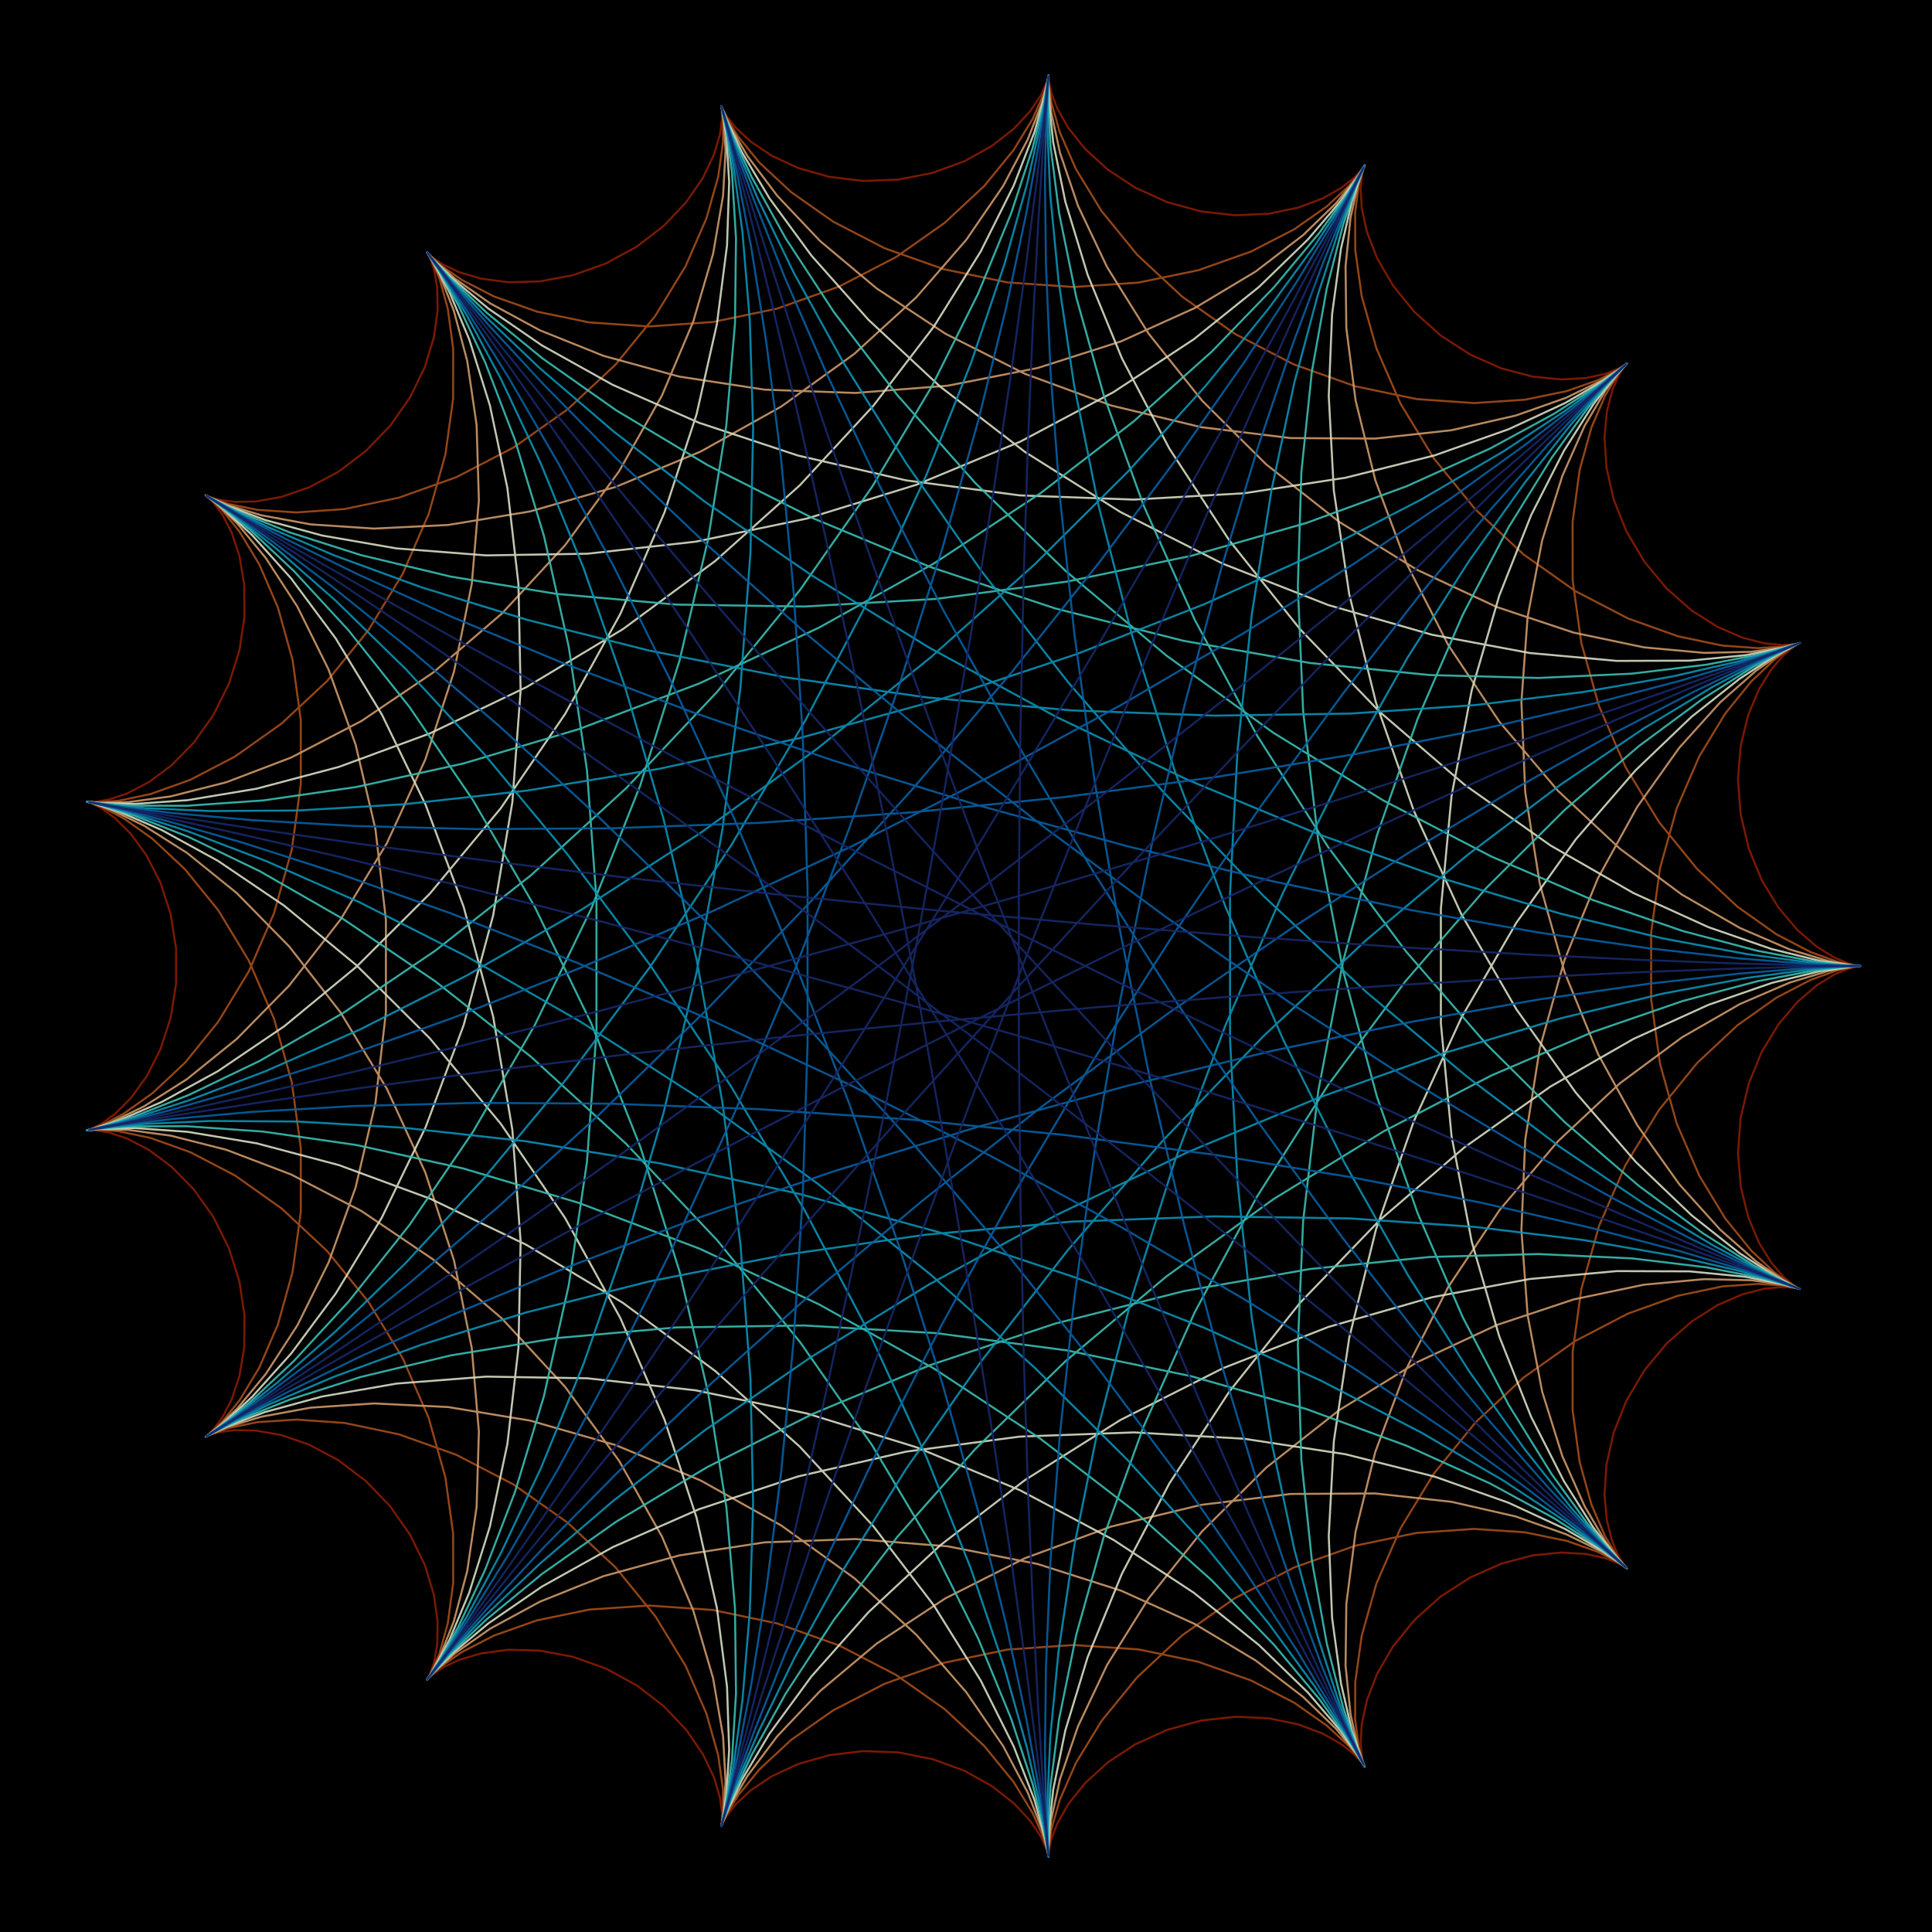 <svg xmlns="http://www.w3.org/2000/svg" viewBox="0 0 720 720"><defs/><rect width="100%" height="100%" fill="#000000ff" rx="0%" ry="0%"/><path fill="none" stroke="#881c00" stroke-linecap="round" stroke-linejoin="round" stroke-miterlimit="10" stroke-opacity=".902" stroke-width=".75" d="M693.332 360l-1.164-.121-3.379-.848-5.234-2.207-6.547-4.054-7.172-6.184-7.07-8.352-6.258-10.316-4.844-11.852-3.008-12.785-.965-13.015 1.043-12.504 2.774-11.313 4.02-9.566 4.617-7.461 4.496-5.227 3.652-3.105 2.16-1.332.184-.11-2.086.45-4.399.273-6.507-.61-8.2-2.093-9.293-4-9.68-6.113-9.327-8.196-8.301-9.992-6.715-11.308-4.77-11.977-2.683-11.926-.723-11.144.902-9.711 1.98-7.785 2.384-5.559 2.062-3.289 1.028-1.207-.606.457-2.672 1.535-4.949 1.906-7.195 1.547-9.164.508-10.653-1.086-11.496-3.039-11.62-5.129-11.016-7.105-9.758-8.735-8-9.82-5.95-10.23-3.835-9.91-1.915-8.872-.406-7.234.512-5.152.738-2.852.227-.582-.969 1.43-2.715 2.953-4.824 3.851-7.078 4.024-9.211 3.472-11.008 2.27-12.262.57-12.84-1.43-12.683-3.48-11.816-5.351-10.332-6.801-8.41-7.668-6.262-7.832-4.133-7.262-2.27-6-.875-4.187-.117-1.993-.07.34-.75 2.57-2.082 4.461-3.91 5.817-6.043 6.504-8.23 6.457-10.227 5.699-11.82 4.332-12.825 2.523-13.117.485-12.68-1.535-11.55-3.29-9.856-4.57-7.781-5.226-5.563-5.16-3.437-4.364-1.645-2.918-.379-.964.215 1.292.086 3.618-.758 5.754-2.21 7.492-4.106 8.64-6.227 9.09-8.324 8.805-10.172 7.832-11.539 6.289-12.277 4.367-12.293 2.297-11.578.317-10.207-1.329-8.317-2.449-6.12-2.898-3.856-2.63-1.762-1.636-.066-.035 1.046 2.012 1.47 4.289 1.155 6.554.157 8.567-1.407 10.105-3.355 11.02-5.45 11.207-7.452 10.668-9.121 9.465-10.27 7.754-10.742 5.722-10.485 3.621-9.511 1.688-7.922.148-5.871-.812-3.59-1.074-1.313-.614.715.543 2.281 2.266 3.227 4.367 3.45 6.629 2.945 8.797 1.789 10.637.113 11.953-1.875 12.597-3.938 12.516-5.832 11.707-7.328 10.285-8.25 8.399-8.472 6.277-7.965 4.148-6.754 2.27-4.98.848-2.81.046-.484-.043 1.762.594 3.688 1.895 5.086 3.707 5.832 5.832 5.84 8.039 5.136 10.078 3.813 11.719 2.027 12.785v13.156l-2.027 12.785-3.813 11.719-5.137 10.078-5.84 8.04-5.831 5.831-5.086 3.707-3.688 1.895-1.762.594.485-.043 2.808.046 4.98.848 6.755 2.27 7.965 4.148 8.472 6.277 8.25 8.399 7.328 10.285 5.832 11.707 3.938 12.516 1.875 12.597-.113 11.953-1.79 10.637-2.945 8.797-3.449 6.629-3.227 4.367-2.28 2.266-.716.543 1.313-.614 3.59-1.074 5.87-.812 7.923.148 9.511 1.688 10.485 3.62 10.742 5.723 10.27 7.754 9.12 9.465 7.454 10.668 5.449 11.207 3.355 11.02 1.407 10.105-.157 8.567-1.156 6.554-1.469 4.29-1.046 2.011.066-.035 1.762-1.637 3.855-2.629 6.121-2.898 8.317-2.45 10.207-1.327 11.578.316 12.293 2.297 12.277 4.367 11.54 6.289 10.171 7.832 8.324 8.805 6.227 9.09 4.105 8.64 2.211 7.492.758 5.754-.086 3.617-.215 1.293.38-.964 1.644-2.918 3.437-4.364 5.563-5.16 7.78-5.226 9.856-4.57 11.551-3.29 12.68-1.535 13.117.485 12.824 2.523 11.82 4.332 10.227 5.7 8.23 6.456 6.044 6.504 3.91 5.817 2.082 4.46.75 2.57.07.34.117-1.992.875-4.187 2.27-6 4.133-7.262 6.261-7.832 8.41-7.668 10.333-6.8 11.816-5.352 12.684-3.48 12.84-1.43 12.261.57 11.008 2.27 9.21 3.472 7.079 4.024 4.824 3.851 2.715 2.953.969 1.43-.227-.582-.738-2.852-.512-5.152.406-7.234 1.915-8.871 3.835-9.91 5.95-10.231 8-9.82 9.758-8.735 11.015-7.105 11.621-5.13 11.496-3.038 10.653-1.086 9.164.508 7.195 1.547 4.95 1.906 2.671 1.535.606.457-1.028-1.207-2.062-3.289-2.383-5.559-1.98-7.785-.903-9.71.723-11.145 2.683-11.926 4.77-11.977 6.715-11.308 8.3-9.992 9.329-8.196 9.68-6.113 9.292-4 8.2-2.094 6.507-.61 4.399.274 2.086.45-.184-.11-2.16-1.332-3.652-3.105-4.496-5.227-4.618-7.46-4.02-9.567-2.773-11.313-1.043-12.504.965-13.015 3.008-12.785 4.844-11.852 6.258-10.316 7.07-8.352 7.172-6.184 6.547-4.054 5.234-2.207 3.379-.848 1.164-.121"/><path xmlns="http://www.w3.org/2000/svg" fill="none" stroke="#a34d1a" stroke-linecap="round" stroke-linejoin="round" stroke-miterlimit="10" stroke-opacity=".902" stroke-width=".75" d="M693.332 360l-2.191-.2-6.383-1.378-10.024-3.61-12.8-6.675-14.493-10.274-14.98-14.027-14.262-17.566-12.469-20.524-9.812-22.598-6.61-23.566-3.218-23.312-.024-21.844 2.618-19.281 4.406-15.86 5.11-11.875 4.632-7.703 2.969-3.73.25-.301-3.297 2.265-7.356 3.762-11.57 4.063-15.543 3.191-18.93 1.262-21.421-1.489-22.797-4.753-22.957-8.168-21.899-11.348-19.761-13.934-16.766-15.636-13.238-16.23-9.536-15.61-6.035-13.801-3.105-10.914-1.04-7.207-.05-2.973-.242 1.407-1.606 5.55-4.007 9.106-7.204 11.77-10.894 13.327-14.692 13.688-18.238 12.844-21.16 10.949-23.164 8.23-24.047 5-23.7 1.637-22.144-1.496-19.515-4.023-16.059-5.668L172 104.266l-7.96-5.563-4.071-3.738-.778-.871 1.637 2.785 2.957 6.922 3.078 11.16 2.043 15.129-.035 18.469-2.894 20.879-6.23 22.16-9.661 22.222-12.82 21.078-15.344 18.872-16.945 15.847-17.422 12.332-16.68 8.68-14.754 5.281-11.773 2.492-7.996.594-3.739-.203.625.18 4.715 1.726 8.172 4.29 10.719 7.616 12.14 11.391 12.36 15.238 11.39 18.778 9.395 21.66 6.605 23.601 3.356 24.391.012 23.953-3.047 22.317-5.47 19.628-6.972 16.141-7.355 12.176-6.543 8.11-4.555 4.323-1.558 1.16 2.203-1.085 6.406-2.227 10.668-2.168 14.617-.96 17.899 1.257 20.226 4.23 21.41 7.633 21.367 11.082 20.137 14.22 17.867 16.675 14.813 18.183 11.308 18.547 7.72 17.692 4.421 15.648 1.774 12.582.046 8.75-.566 4.477.016.137 1.738-3.883 4.46-7.242 7.915-9.657 11.765-10.941 15.653-11.008 19.191-9.918 22.028-7.808 23.894-4.961 24.602-1.684 24.07 1.637 22.355 4.625 19.614 6.941 16.101 8.305 12.16 8.535 8.157 7.559 4.476 5.421 1.453 2.293-.625-1.562-1.582-5.82-1.34-10.094.043-14.016 2.403-17.23 5.484-19.473 8.953-20.55 12.422-20.407 15.531-19.082 17.926-16.75 19.34-13.672 19.598-10.18 18.62-6.648 16.481-3.46 13.332-.958 9.453.602 5.172 1.023.871.258-3.074-1.649-6.32-4.52-8.602-8.093-9.73-12.023-9.656-15.942-8.426-19.465-6.219-22.261-3.297-24.051v-24.672l3.297-24.05 6.219-22.262 8.426-19.465 9.656-15.942 9.73-12.023 8.602-8.094 6.32-4.52 3.074-1.648-.87.258-5.173 1.023-9.453.602-13.332-.957-16.48-3.461-18.621-6.648-19.598-10.18-19.34-13.672-17.926-16.75-15.53-19.082-12.423-20.406-8.953-20.551-5.484-19.473-2.402-17.23-.043-14.016 1.34-10.094 1.581-5.82.625-1.562-1.453 2.293-4.476 5.421-8.157 7.56-12.16 8.534-16.101 8.305-19.614 6.941-22.355 4.625-24.07 1.637-24.602-1.684-23.894-4.96-22.028-7.81-19.191-9.917-15.652-11.008-11.766-10.941-7.914-9.657-4.461-7.242-1.738-3.883-.016.137.566 4.477-.046 8.75-1.774 12.582-4.422 15.648-7.719 17.692-11.308 18.546-14.813 18.184-17.867 16.676-20.137 14.219-21.367 11.082-21.41 7.632-20.226 4.23-17.899 1.259-14.617-.961-10.668-2.168-6.406-2.227-2.203-1.086 1.558 1.16 4.555 4.325 6.543 8.11 7.355 12.175 6.973 16.14 5.469 19.63 3.047 22.316-.012 23.953-3.356 24.39-6.605 23.602-9.395 21.66-11.39 18.778-12.36 15.238-12.14 11.39-10.719 7.618-8.172 4.289-4.715 1.726-.625.18 3.739-.203 7.996.594 11.773 2.492 14.754 5.281 16.68 8.68 17.422 12.332 16.945 15.847 15.344 18.872 12.82 21.078 9.66 22.222 6.23 22.16 2.895 20.88.035 18.468-2.043 15.13-3.078 11.16-2.957 6.921-1.637 2.785.778-.87 4.07-3.74 7.961-5.562 12.078-6.21 16.059-5.669 19.515-4.023 22.145-1.496 23.7 1.637 24.046 5 23.164 8.23 21.16 10.95 18.238 12.843 14.692 13.688 10.894 13.328 7.204 11.77 4.007 9.105 1.606 5.55.242 1.407.05-2.973 1.04-7.207 3.105-10.914 6.035-13.8 9.536-15.61 13.238-16.23 16.766-15.637 19.761-13.934 21.899-11.348 22.957-8.168 22.797-4.753 21.421-1.489 18.93 1.262 15.543 3.191 11.57 4.063 7.356 3.762 3.297 2.265-.25-.3-2.969-3.731-4.633-7.703-5.11-11.875-4.405-15.86-2.618-19.28.024-21.845 3.219-23.312 6.609-23.566 9.812-22.598 12.47-20.524 14.26-17.566 14.981-14.027 14.493-10.274 12.8-6.675 10.024-3.61 6.383-1.379 2.191-.199"/><path xmlns="http://www.w3.org/2000/svg" fill="none" stroke="#cc986a" stroke-linecap="round" stroke-linejoin="round" stroke-miterlimit="10" stroke-opacity=".902" stroke-width=".75" d="M693.332 360l-3.07-.238-9-1.633-14.285-4.3-18.567-8.005-21.562-12.394-23.106-17.09-23.14-21.645-21.754-25.64-19.145-28.7-15.613-30.507-11.543-30.871-7.348-29.692-3.46-27.031-.29-23.04 1.852-18.01L506 68.905l2.148-6.316.184-.516-3.062 4.692-7.344 8.937-12.332 11.945-17.63 13.528-22.788 13.652-27.399 12.387-31.066 9.926-33.477 6.582-34.43 2.722-33.84-1.234-31.734-4.852-28.289-7.734-23.77-9.547-18.538-10.05-13.016-9.126-7.633-6.754-2.804-3.078 1.093 1.672 3.786 7.149 5.093 12.964 4.97 18.676 3.491 23.852.852 28.105-2.649 31.125-6.629 32.696-10.68 32.726-14.355 31.25-17.27 28.43-19.081 24.535-19.551 19.91-18.547 14.985-16.07 10.18-12.242 5.921-7.297 2.567-1.582.41 4.508-.395 10.535.223 16.066 2.176 20.719 5.27 24.164 9.206 26.191 13.61 26.711 18.046 25.739 22.106 23.445 25.37 20.086 27.509 16.015 28.27 11.645 27.523 7.41 25.27 3.715 21.624.937 16.828-.652 11.207-.871 5.168.32-.851 2.852-6.422 6.531-11.156 11.05-14.727 16.032-16.926 21.059-17.64 25.687-16.914 29.524-14.887 32.21-11.824 33.52-8.078 33.297-4.059 31.54-.188 28.362 3.106 24.004 5.477 18.785 6.625 13.118 6.39 7.425 4.715 2.137 1.684-2.348-2.52-5.71-7.586-7.739-13.137-8.324-18.746-7.5-23.976-5.406-28.426-2.317-31.746 1.43-33.676 5.422-34.09 9.223-32.957 12.433-30.398 14.676-26.645 15.668-22.02 15.246-16.917 13.348-11.766 10.05-7.004 5.551-3.02.145-.12-5.778 1.46-11.796 1.63-17.477.41-22.406-2.055-26.23-5.488-28.696-9.555-29.656-13.84-29.102-17.918-27.125-21.363-23.96-23.82-19.934-24.993-15.426-24.715-10.871-22.921-6.7-19.696-3.3-15.215-.989-9.796.024-3.801-.383 2.324-2.16 8.164-5.18 13.29-9.16 17.35-13.77 20.102-18.585 21.375-23.184 21.164-27.137 19.567-30.074 16.804-31.723 13.196-31.882 9.129-30.508 5.039-27.656 1.347-23.528-1.566-18.41-3.375-12.691-3.86-6.778-2.921-1.129-.594 3.868 2.988 7.836 7.551 10.527 12.75 11.793 18.168 11.605 23.375 10.067 27.945 7.394 31.512 3.91 33.77v34.546l-3.91 33.77-7.394 31.512-10.067 27.945-11.605 23.375-11.793 18.168-10.527 12.75-7.836 7.55-3.868 2.989 1.13-.594 6.777-2.922 12.691-3.859 18.41-3.375 23.528-1.566 27.656 1.347 30.508 5.04 31.882 9.128 31.723 13.196 30.074 16.804 27.137 19.567 23.184 21.164 18.586 21.375 13.77 20.101 9.16 17.352 5.179 13.289 2.16 8.164.383 2.324-.024-3.8.989-9.797 3.3-15.215 6.7-19.696 10.87-22.922 15.427-24.714 19.933-24.993 23.961-23.82 27.125-21.363 29.102-17.918 29.656-13.84 28.695-9.555 26.23-5.488 22.407-2.055 17.477.41 11.796 1.63 5.778 1.46-.145-.12-5.55-3.02-10.051-7.004-13.348-11.766-15.246-16.918-15.668-22.02-14.676-26.644-12.433-30.398-9.223-32.957-5.422-34.09-1.43-33.676 2.317-31.746 5.406-28.426 7.5-23.976 8.324-18.746 7.739-13.137 5.71-7.586 2.348-2.52-2.137 1.684-7.425 4.715-13.118 6.39-18.785 6.625-24.004 5.477-28.363 3.106-31.539-.188-33.297-4.059-33.52-8.078-32.21-11.824-29.524-14.887-25.687-16.914-21.059-17.64-16.031-16.926-11.05-14.727-6.532-11.156-2.852-6.422-.32-.851.871 5.168.652 11.207-.937 16.828-3.715 21.625-7.41 25.27-11.645 27.523-16.015 28.27-20.086 27.507-23.445 25.371-25.739 22.106-26.71 18.047-26.192 13.609-24.164 9.207-20.719 5.27-16.066 2.175-10.535.223-4.508-.395 1.582.41 7.297 2.567 12.242 5.922 16.07 10.18L88.25 332.84l19.55 19.91 19.083 24.535 17.27 28.43 14.355 31.25 10.68 32.726 6.628 32.696 2.649 31.125-.852 28.105-3.492 23.852-4.969 18.676-5.093 12.964-3.786 7.149-1.093 1.672 2.804-3.078 7.633-6.754 13.016-9.125 18.539-10.051 23.77-9.547 28.288-7.734 31.735-4.852 33.84-1.234 34.43 2.722 33.476 6.582 31.066 9.926 27.399 12.387 22.789 13.652 17.629 13.528 12.332 11.945 7.344 8.937 3.062 4.692-.184-.516-2.148-6.316-2.7-12.297-1.85-18.012.288-23.039 3.461-27.031 7.348-29.692 11.543-30.87 15.613-30.508 19.145-28.7 21.754-25.64 23.14-21.645 23.106-17.09 21.562-12.394 18.567-8.004 14.285-4.3 9-1.634 3.07-.238"/><path xmlns="http://www.w3.org/2000/svg" fill="none" stroke="#d5dcc3" stroke-linecap="round" stroke-linejoin="round" stroke-miterlimit="10" stroke-opacity=".902" stroke-width=".75" d="M693.332 360l-3.809-.242-11.203-1.656-17.945-4.38-23.664-8.183-28.035-12.754-30.864-17.71-32.042-22.65-31.59-27.128-29.645-30.762-26.441-33.195-22.309-34.172-17.629-33.527-12.824-31.211-8.316-27.297-4.496-21.965-1.692-15.496-.144-8.262-.004-.676-1.293 6.813-3.918 13.781-7.692 19.82-12.316 24.606-17.418 27.91-22.602 29.59-27.421 29.644-31.485 28.176-34.414 25.395-35.934 21.605-35.847 17.192-34.078 12.546-30.664 8.118-25.762 4.28-19.633 1.395-12.617-.273-5.125-.562 2.398.59 9.524 3.109 15.836 6.84 20.988 11.496 24.719 16.734 26.87 22.145 27.407 27.296 26.395 31.782 24.027 35.21 20.582 37.282 16.426 37.777 11.957 36.582 7.598 33.711 3.757 29.285.793 23.543-1.008 16.809-1.445 9.473-.445 1.972 1.96-5.25 5.626-11.773 10.297-17.238 15.644-21.356 21.262-23.941 26.734-24.922 31.63-24.356 35.558-22.383 38.183-19.28 39.274-15.38 38.68-11.078 36.378-6.797 32.477-2.945 27.172.094 20.77 2.027 13.652 2.629 6.238 1.793-1.02-.473-7.699-4.058L648.234 467l-17.882-14.148-20.86-19.961-22.262-25.723-22.101-31.012-20.52-35.43-17.738-38.617-14.09-40.3-9.953-40.325-5.75-38.632-1.89-35.282 1.242-30.465 3.308-24.445 4.086-17.601 3.43-10.336 1.32-3.098-2.152 3.68-6.777 9.61-12.262 14.355-18.227 17.687-24.261 19.473-29.93 19.703-34.813 18.48-38.55 16.012-40.84 12.605-41.492 8.633-40.422 4.496-37.664.621-33.364-2.597-27.785-4.817-21.262-5.785-14.203-5.328-7.047-3.398-.222-.067 5.855 4.492 10.848 9.997 14.484 16.085 16.621 22.36 17.211 28.371L158.645 300l14.156 37.98 10.98 40.868 7.156 42.156 3.086 41.723-.808 39.578-4.13 35.84-6.51 30.734-7.684 24.586-7.446 17.785-5.726 10.762-2.567 3.953 1.891-2.227 7.375-7.41 13.559-11.32 20.027-13.762 26.355-14.68 32.118-14.113 36.898-12.223 40.379-9.261 42.297-5.586 42.512-1.57 41.003 2.355 37.848 5.785 33.258 8.348 27.527 9.734 21.031 9.746 14.196 8.262 7.449 5.305 1.223.988-4.11-4.438-8.238-10.664-10.957-17.297-12.176-23.898-11.898-30.05-10.266-35.321-7.512-39.367-3.964-41.91v-42.782l3.964-41.91 7.512-39.367 10.266-35.32 11.898-30.051 12.176-23.899 10.957-17.296 8.238-10.664 4.11-4.438-1.223.988-7.45 5.305-14.195 8.262-21.03 9.746-27.528 9.734-33.258 8.348-37.848 5.785-41.003 2.356-42.512-1.57-42.297-5.587-40.379-9.261-36.898-12.223-32.118-14.113-26.355-14.68-20.027-13.762-13.559-11.32-7.375-7.41-1.89-2.227 2.566 3.953 5.726 10.762 7.446 17.785 7.683 24.586 6.512 30.734 4.129 35.84.808 39.578-3.085 41.723-7.157 42.156-10.98 40.868L158.645 420l-16.325 33.707-17.21 28.371-16.622 22.36-14.484 16.085-10.848 9.997-5.855 4.492.222-.067 7.047-3.398 14.203-5.328 21.262-5.785 27.785-4.817 33.364-2.597 37.664.62 40.422 4.497 41.492 8.633 40.84 12.605 38.55 16.012 34.813 18.48 29.93 19.703 24.261 19.473 18.227 17.687 12.262 14.356 6.777 9.61 2.152 3.679-1.32-3.098-3.43-10.336-4.086-17.601-3.308-24.445-1.243-30.465 1.891-35.282 5.75-38.632 9.953-40.325 14.09-40.3 17.738-38.618 20.52-35.43 22.101-31.011 22.262-25.723 20.86-19.96L648.234 253l13.422-8.719 7.7-4.058 1.019-.473-6.238 1.793-13.653 2.629-20.77 2.027-27.171.094-32.477-2.945-36.379-6.797-38.68-11.078-39.273-15.38-38.183-19.28-35.559-22.383-31.629-24.356-26.734-24.922-21.262-23.941-15.644-21.356-10.297-17.238-5.625-11.773-1.961-5.25.445 1.972 1.445 9.473 1.008 16.809-.793 23.543-3.757 29.285-7.598 33.71-11.957 36.583-16.426 37.777-20.582 37.281-24.027 35.211-26.395 31.782-27.406 27.296-26.871 22.145-24.719 16.734-20.988 11.496-15.836 6.84-9.524 3.11-2.398.59 5.125-.563 12.617-.273 19.633 1.394 25.762 4.281 30.664 8.118 34.078 12.546 35.847 17.192 35.934 21.605 34.414 25.395 31.485 28.176 27.421 29.644 22.602 29.59 17.418 27.91 12.316 24.606 7.692 19.82 3.918 13.781 1.293 6.813.004-.676.144-8.262 1.692-15.496 4.496-21.965 8.316-27.297 12.824-31.21 17.63-33.528 22.308-34.172 26.441-33.195 29.645-30.762 31.59-27.129 32.043-22.648 30.863-17.711 28.035-12.754 23.664-8.184 17.945-4.379 11.203-1.656 3.809-.242"/><path xmlns="http://www.w3.org/2000/svg" fill="none" stroke="#3abcb2" stroke-linecap="round" stroke-linejoin="round" stroke-miterlimit="10" stroke-opacity=".902" stroke-width=".75" d="M693.332 360l-4.398-.215-12.985-1.492L655 354.348l-27.93-7.399-33.601-11.586-37.742-16.191-40.192-20.852-40.922-25.191-39.972-28.856-37.504-31.496-33.746-32.851-29.008-32.703-23.637-30.946-18.023-27.562-12.543-22.63-7.555-16.323-3.387-8.914-.27-.735 1.618 7.84 2.203 16.387 1.496 24.488-.375 31.754-3.223 37.828-6.769 42.43-10.691 45.363-14.637 46.508-18.227 45.867-21.117 43.535-22.988 39.703-23.606 34.63-22.773 28.66-20.422 22.164-16.566 15.539-11.313 9.171-4.867 3.422 2.484-1.394 10.403-5.055 18.476-7.402 26.313-8.383 33.5-8.027 39.656-6.485 44.46-3.96 47.669-.735 49.113 2.844 48.723 6.433 46.547 9.657 42.71 12.183 37.446 13.719 31.05 14.031 23.887 12.969 16.36 10.488 8.86 6.617 1.788 1.496-4.496-4.644-9.707-11.512-13.621-18.746-16.11-25.957-17.14-32.734-16.777-38.7-15.184-43.496-12.578-46.828-9.281-48.484-5.621-48.344-1.97-46.39 1.317-42.688 3.914-37.43 5.528-30.863 5.965-23.336 5.085-15.215 2.864-6.922-.64 1.13-5.263 8.554-10.773 15.004-16.856 20.207-23.148 23.96-29.27 26.161-34.824 26.813-39.449 26.003-42.808 23.918-44.66 20.813-44.813 17.008-43.2 12.863-39.824 8.746-34.824 5.012-28.402 1.988-20.848-.062-12.535-.938-3.852-.535 4.786 1.152 12.949 4.055 20.27 7.984 26.417 12.696 31.137 17.875 34.262 23.156 35.719 28.16 35.539 32.52 33.851 35.87 30.871 37.934 26.88 38.477 22.218 37.363 17.254 34.55 12.375 30.099 7.926 24.164 4.238 16.984 1.562 8.89.079.255-.125-8.516.945-16.996 3.187-24.778 6.414-31.503 10.368-36.868 14.71-40.64 19.102-42.692 23.152-42.996 26.52-41.613 28.86-38.707 29.917-34.527 29.496-29.38 27.489-23.64 23.894-17.684 18.801-11.902 12.398-6.648 4.95-2.239-3.192 1.078-11.648 3.141-20.004 3.89-27.848 3.337-34.777 1.605-40.469-1.094-44.633-4.492-47.086-8.258-47.738-12.039-46.598-15.46-43.77-18.18-39.456-19.895-33.934-20.355-27.55-19.399-20.688-16.953-13.75-13.047-7.121-7.789-1.156-1.398 3.828 5.836 7.613 13.562 10.05 21.383 11.087 28.902 10.781 35.7 9.266 41.425 6.757 45.754 3.563 48.453v49.368l-3.563 48.453-6.757 45.754-9.266 41.425-10.781 35.7-11.086 28.902-10.05 21.383-7.614 13.562-3.828 5.836 1.156-1.398 7.121-7.79 13.75-13.046 20.688-16.953 27.55-19.399 33.934-20.355 39.457-19.895 43.77-18.18 46.597-15.46 47.738-12.04 47.086-8.257 44.633-4.492 40.469-1.094 34.777 1.605 27.848 3.336 20.004 3.89 11.648 3.142 3.192 1.078-4.95-2.239-12.398-6.648-18.8-11.902-23.895-17.684-27.489-23.64-29.496-29.38-29.918-34.527-28.86-38.707-26.519-41.613-23.152-42.996-19.101-42.692-14.711-40.64-10.368-36.868-6.414-31.503-3.187-24.778-.945-16.996.125-8.516-.079.254-1.562 8.891-4.238 16.984-7.926 24.164-12.375 30.098-17.254 34.55-22.219 37.364-26.879 38.477-30.87 37.933-33.852 35.871-35.54 32.52-35.718 28.16-34.262 23.156-31.137 17.875-26.418 12.696-20.27 7.984-12.948 4.055-4.786 1.152 3.852-.535 12.535-.938 20.848-.062 28.402 1.988 34.824 5.012 39.825 8.746 43.199 12.863 44.812 17.008 44.66 20.813 42.81 23.918 39.448 26.003 34.825 26.813 29.27 26.16 23.147 23.961 16.856 20.207 10.773 15.004 5.262 8.555.64 1.129-2.863-6.922-5.085-15.215-5.965-23.336-5.528-30.863-3.914-37.43-1.316-42.688 1.969-46.39 5.62-48.344 9.282-48.484 12.578-46.828 15.184-43.496 16.777-38.7 17.14-32.734 16.11-25.957 13.621-18.746 9.707-11.512 4.496-4.644-1.789 1.496-8.86 6.617-16.359 10.488-23.886 12.969-31.051 14.031-37.445 13.719-42.711 12.183-46.547 9.657-48.723 6.433-49.113 2.844-47.668-.734-44.461-3.961-39.656-6.485-33.5-8.027-26.313-8.383-18.476-7.402-10.403-5.055-2.484-1.394 4.867 3.422 11.313 9.171 16.566 15.54 20.422 22.164 22.773 28.66 23.606 34.629 22.988 39.703 21.117 43.535 18.227 45.867 14.637 46.508 10.691 45.363 6.77 42.43 3.222 37.828.375 31.754-1.496 24.488-2.203 16.387-1.617 7.84.27-.735 3.386-8.914 7.555-16.324 12.543-22.629 18.023-27.562 23.637-30.946 29.008-32.703 33.746-32.851 37.504-31.496 39.972-28.856 40.922-25.191 40.192-20.852 37.742-16.191 33.601-11.586 27.93-7.399 20.95-3.945 12.984-1.492 4.398-.215"/><path xmlns="http://www.w3.org/2000/svg" fill="none" stroke="#0b91b5" stroke-linecap="round" stroke-linejoin="round" stroke-miterlimit="10" stroke-opacity=".902" stroke-width=".75" d="M693.332 360l-4.84-.168-14.332-1.176-23.246-3.11-31.242-5.843-38.008-9.187-43.297-12.895-46.933-16.7-48.813-20.304-48.914-23.422-47.312-25.785-44.13-27.14-39.59-27.301-33.945-26.133-27.511-23.57-20.621-19.618-13.614-14.367-6.824-7.969-.55-.652 4.93 7.297 9.413 15.559 12.762 23.785 14.89 31.601 15.81 38.66 15.573 44.63 14.336 49.226 12.281 52.21 9.649 53.435 6.703 52.808 3.727 50.336.988 46.094-1.238 40.25-2.75 33.043-3.368 24.758-2.972 15.746-1.524 6.363.95-2.988 4.363-11.95 8.547-20.16 13.297-27.316 18.336-33.164 23.386-37.512 28.121-40.258 32.246-41.363 35.465-40.883 37.52-38.93 38.21-35.703 37.4-31.445 35.01-26.437 31.056-20.993 25.617-15.437 18.855-10.067 11.008-5.175 2.367-1-6.742 2.273-15.937 4.516-24.852 5.672-33.11 5.761-40.359 4.875-46.297 3.145-50.675.781-53.305-1.969-54.09-4.843-53.008-7.563-50.12-9.851-45.567-11.465-39.567-12.184-32.39-11.863-24.371-10.395-15.856-7.75-7.215-3.984 1.184.797 9.004 6.402 15.937 12.61 21.746 19.105 26.23 25.598 29.294 31.734 30.894 37.2 31.067 41.667 29.941 44.88 27.676 46.6 24.516 46.692 20.722 45.047 16.586 41.676 12.414 36.66 8.485 30.148 5.058 22.375 2.352 13.625.535 4.243-.297-5.403-.117-14.93 1.047-23.945 3.078-32.097 5.816-39.067 9.043-44.582 12.504-48.453 15.906-50.55 18.977-50.837 21.43-49.351 23.02-46.22 23.526-41.632 22.813-35.844 20.773-29.16 17.399-21.906 12.738-14.441 6.938-7.106.183-.226-7.265 5.917-15.09 11.086-22.961 15.106-30.524 17.871-37.418 19.355-43.316 19.61-47.922 18.738-50.992 16.918-52.344 14.371-51.887 11.363-49.593 8.165-45.52 5.066-39.816 2.332-32.703.207-24.453-1.121-15.403-1.5-5.914-.867 3.617.797 12.828 3.418 21.34 6.875 28.832 10.972 35.04 15.473 39.745 20.094 42.813 24.539 44.2 28.507 43.917 31.7L346.82 475l38.852 34.77 34.476 34.27 29.227 32.26 23.418 28.735 17.375 23.75 11.422 17.445 5.86 10.02.945 1.762-3.094-7.028-6.113-15.98-8.024-24.727-8.809-32.89-8.53-40.133-7.31-46.121-5.32-50.606-2.8-53.37v-54.313l2.8-53.371 5.32-50.606 7.31-46.12 8.53-40.134 8.81-32.89 8.022-24.727 6.114-15.98 3.094-7.028-.946 1.762-5.86 10.02-11.421 17.445-17.375 23.75-23.418 28.734-29.227 32.262-34.476 34.27L346.82 245l-42.078 33.863-43.918 31.7-44.199 28.507-42.813 24.54-39.746 20.093-35.039 15.473-28.832 10.972-21.34 6.875-12.828 3.418-3.617.797 5.914-.867 15.403-1.5 24.453-1.121 32.703.207 39.816 2.332 45.52 5.066 49.594 8.165 51.886 11.363 52.344 14.37 50.992 16.919 47.922 18.738 43.316 19.61 37.418 19.355 30.524 17.871 22.96 15.106 15.09 11.086 7.266 5.917-.183-.226-6.938-7.106-12.738-14.441-17.399-21.906-20.773-29.16-22.813-35.844-23.527-41.633-23.02-46.219-21.43-49.351-18.976-50.836-15.906-50.551-12.504-48.453-9.043-44.582-5.816-39.067-3.078-32.097-1.047-23.945.117-14.93.297-5.403-.535 4.243-2.352 13.625-5.058 22.375-8.485 30.148-12.414 36.66-16.586 41.676-20.722 45.047-24.516 46.691-27.676 46.602-29.941 44.879-31.067 41.668-30.894 37.199-29.293 31.734-26.23 25.598-21.747 19.105-15.937 12.61-9.004 6.402-1.184.797 7.215-3.984 15.856-7.75 24.37-10.395 32.391-11.863 39.567-12.184 45.566-11.465 50.121-9.851 53.008-7.563 54.09-4.843 53.305-1.97 50.675.782 46.297 3.145 40.36 4.875 33.109 5.761 24.852 5.672 15.937 4.516 6.742 2.273-2.367-1-11.008-5.175-18.855-10.067-25.617-15.437-31.055-20.993-35.012-26.437-37.398-31.445-38.211-35.704-37.52-38.93-35.465-40.882-32.246-41.363-28.12-40.258-23.387-37.512-18.336-33.164-13.297-27.316-8.547-20.16-4.363-11.95-.95-2.988 1.524 6.363 2.972 15.746 3.368 24.758 2.75 33.043 1.238 40.25-.988 46.094-3.727 50.336-6.703 52.808-9.649 53.434-12.28 52.211-14.337 49.227-15.574 44.628-15.809 38.66-14.89 31.602-12.762 23.785-9.414 15.559-4.93 7.297.551-.653 6.824-7.968 13.614-14.367 20.62-19.618 27.512-23.57 33.946-26.133 39.59-27.3 44.129-27.141 47.312-25.785 48.914-23.422 48.813-20.305 46.933-16.7 43.297-12.894 38.008-9.187 31.242-5.844 23.246-3.11 14.332-1.175 4.84-.168"/><path xmlns="http://www.w3.org/2000/svg" fill="none" stroke="#065fa3" stroke-linecap="round" stroke-linejoin="round" stroke-miterlimit="10" stroke-opacity=".902" stroke-width=".75" d="M693.332 360l-5.137-.11-15.23-.745-24.8-1.98-33.505-3.735-41.058-5.883-47.196-8.281-51.73-10.762-54.516-13.137-55.473-15.23-54.605-16.856-51.973-17.851-47.699-18.075-41.965-17.43-35.007-15.843-27.102-13.305-18.547-9.828-9.668-5.508-.789-.453 7.781 5.164 15.746 11.149 22.844 17.258 28.852 23.246 33.61 28.867 36.991 33.844 38.95 37.953 39.476 40.965 38.645 42.703 36.55 43.039 33.352 41.87 29.254 39.192 24.465 35.016 19.226 29.445 13.793 22.633 8.39 14.777 3.25 6.137-1.429-3.008-5.48-12.328-8.782-21.504-11.246-30.195-12.843-38.09-13.582-44.879-13.516-50.305-12.738-54.152-11.38-56.262-9.597-56.539-7.562-54.953-5.446-51.539-3.437-46.406-1.688-39.727-.355-31.718.449-22.668.652-12.887.2-2.715-.895 7.492-2.602 17.38-4.828 26.6-7.457 34.86-10.336 41.86-13.293 47.39-16.136 51.277-18.672 53.41-20.707 53.75-22.074 52.333-22.618 49.23-22.214 44.613-20.801 38.672-18.332 31.668-14.832 23.867-10.368 15.586-5.058 7.133.941-1.187 7.414-9.075 14.145-16.27 20.855-22.53 27.286-27.692 33.16-31.605 38.215-34.2 42.218-35.456 44.953-35.407 46.262-34.136 46.027-31.778 44.2-28.508 40.773-24.52 35.828-20.042 29.489-15.305 21.933-10.531 13.41-5.938 4.196-1.718-5.399 1.953-15.035 4.96L626 253.73l-33.082 8.688-40.832 9.363-47.348 9.305-52.375 8.598-55.726 7.355-57.27 5.734-56.937 3.899-54.73 2.02-50.723.28-45.051-1.167-37.91-2.172-29.555-2.625-20.281-2.438L33.762 299l-.301-.027 9.703 2.148L62.414 306l28.023 8.035 35.723 11.461 42.098 14.98 46.965 18.391 50.168 21.488 51.648 24.075 51.399 25.949 49.472 26.96 45.98 26.966 41.114 25.882 35.078 23.649 28.14 20.285 20.579 15.828 12.695 10.406 4.79 4.16-2.856-2.702-9.965-9.946-16.305-17.312-21.683-24.508-25.954-31.258-29.023-37.27-30.844-42.289-31.441-46.078-30.875-48.449-29.254-49.258-26.73-48.414-23.493-45.898-19.734-41.742-15.684-36.059-11.547-28.996-7.539-20.793-3.843-11.695-.618-2.028 2.004 7.895 3.95 17.71 5.16 27.087 5.648 35.672 5.453 43.175 4.664 49.313 3.391 53.863 1.781 56.66v57.61l-1.781 56.66-3.39 53.863-4.665 49.313-5.453 43.175-5.648 35.672-5.16 27.086-3.95 17.711-2.004 7.895.618-2.028 3.843-11.695 7.54-20.793 11.546-28.996 15.684-36.059 19.734-41.742 23.492-45.898 26.73-48.414 29.255-49.258 30.875-48.45 31.441-46.077 30.844-42.29 29.023-37.27 25.954-31.257 21.683-24.508 16.305-17.312 9.965-9.946 2.855-2.703-4.789 4.16-12.695 10.407-20.578 15.828-28.141 20.285-35.078 23.649-41.113 25.882-45.98 26.965-49.474 26.961-51.398 25.95-51.648 24.074-50.168 21.488-46.965 18.39-42.098 14.98-35.722 11.462L62.413 414l-19.25 4.879-9.703 2.148.3-.027 10.419-1.57 20.28-2.438 29.556-2.625 37.91-2.172 45.05-1.168 50.723.282 54.73 2.02 56.938 3.898 57.27 5.734 55.726 7.355 52.375 8.598 47.348 9.305 40.832 9.363L626 466.27l24.375 7.222 15.035 4.961 5.399 1.953-4.196-1.719-13.41-5.937-21.933-10.531-29.489-15.305-35.828-20.043-40.773-24.52-44.2-28.507-46.027-31.778-46.262-34.136-44.953-35.407-42.218-35.457-38.215-34.199-33.16-31.605-27.286-27.692-20.855-22.53-14.145-16.27-7.414-9.075-.941-1.187 5.059 7.133 10.367 15.586 14.832 23.867 18.332 31.668 20.8 38.672 22.215 44.613 22.618 49.23L295.8 357.61l20.707 53.75 18.672 53.41 16.136 51.278 13.293 47.39 10.336 41.86 7.457 34.86 4.828 26.6 2.602 17.38.895 7.492-.2-2.715-.652-12.887-.45-22.668.356-31.718 1.688-39.727 3.437-46.406 5.446-51.54 7.562-54.952 9.598-56.54 11.379-56.261 12.738-54.152 13.516-50.305 13.582-44.88 12.843-38.089 11.246-30.195 8.782-21.504 5.48-12.328 1.43-3.008-3.25 6.137-8.39 14.777-13.794 22.633-19.226 29.445-24.465 35.016-29.254 39.191-33.352 41.871-36.55 43.04-38.645 42.702-39.477 40.965-38.949 37.953-36.992 33.844-33.61 28.867-28.85 23.246-22.845 17.258-15.746 11.149-7.781 5.164.79-.453 9.667-5.508 18.547-9.828 27.102-13.305 35.007-15.844 41.965-17.43 47.7-18.074 51.972-17.851 54.606-16.856 55.472-15.23 54.516-13.137 51.73-10.762 47.196-8.28 41.058-5.884 33.504-3.734 24.8-1.98 15.231-.747 5.137-.109"/><path xmlns="http://www.w3.org/2000/svg" fill="none" stroke="#172869" stroke-linecap="round" stroke-linejoin="round" stroke-miterlimit="10" stroke-opacity=".902" stroke-width=".75" d="M693.332 360l-5.285-.035-15.684-.258-25.578-.68-34.656-1.285-42.613-2.02-49.207-2.85-54.223-3.716-57.5-4.543-58.938-5.277-58.492-5.856-56.18-6.222-52.085-6.32-46.34-6.114-39.13-5.582-30.694-4.703-21.309-3.496-11.273-1.965-.922-.16 9.425 1.863 19.426 4.047 28.766 6.3 37.144 8.548 44.301 10.676 50.008 12.609 54.094 14.246 56.43 15.492 56.96 16.281 55.672 16.547 52.617 16.243 47.907 15.34 41.703 13.831 34.21 11.75 25.692 9.122 16.41 6.019 6.684 2.523-3.184-1.257-12.867-5.2-22.058-9.18-30.47-13.054-37.831-16.676-43.926-19.914-48.563-22.633-51.609-24.714-52.984-26.059-52.66-26.586-50.66-26.246-47.075-25.02-42.031-22.902-35.703-19.945-28.317-16.207-20.12-11.797-11.38-6.828-2.39-1.461 6.562 4.144 15.184 9.801 23.21 15.32 30.391 20.52 36.496 25.2 41.36 29.198 44.832 32.364 46.832 34.554 47.305 35.676 46.27 35.664 43.78 34.48 39.938 32.141 34.89 28.684 28.82 24.203 21.942 18.82 14.485 12.684 6.707 5.992-1.141-1.055-8.805-8.238-16.039-15.308-22.617-22.04-28.344-28.207-33.054-33.586-36.606-37.984-38.922-41.242-39.949-43.227-39.676-43.851-38.152-43.063-35.45-40.863-31.683-37.305-26.996-32.472-21.57-26.5-15.598-19.575-9.277-11.894-2.836-3.703 3.523 4.738 9.594 13.164 15.184 21.285 20.132 28.852 24.286 35.598 27.543 41.289 29.82 45.73 31.07 48.762 31.29 50.258 30.503 50.156 28.766 48.437 26.172 45.137 22.828 40.34 18.883 34.195 14.472 26.871 9.774 18.602 4.941 9.64.145.274-4.454-9.2-8.718-18.476-12.512-27.25-15.738-35.234-18.309-42.16-20.164-47.797-21.273-51.953-21.645-54.47-21.293-55.265-20.265-54.293-18.637-51.57-16.492-47.168-13.934-41.227-11.066-33.921-8.02-25.473-4.906-16.156-1.832-6.262 1.082 3.898 3.75 13.989 6.094 23.687 8.05 32.684 9.567 40.68 10.629 47.41 11.226 52.66 11.38 56.238 11.108 58.043 10.47 57.988 9.519 56.086 8.328 52.375 6.969 46.98 5.511 40.067 4.047 31.852 2.633 22.593 1.336 12.594.215 2.168-.695-8.348-1.364-18.613-1.777-28.304-1.945-37.102-1.872-44.727-1.601-50.922-1.164-55.5-.61-58.308V330.37l.61-58.308 1.164-55.5 1.601-50.922 1.872-44.727 1.945-37.102 1.777-28.304 1.364-18.613.695-8.348-.215 2.168-1.336 12.594-2.633 22.593-4.047 31.852-5.511 40.066-6.97 46.98-8.327 52.376-9.52 56.086-10.469 57.988-11.109 58.043-11.379 56.238-11.226 52.66-10.63 47.41-9.566 40.68-8.05 32.684-6.094 23.687-3.75 13.989-1.082 3.898 1.832-6.262 4.906-16.156 8.02-25.473 11.066-33.921 13.934-41.227 16.492-47.168 18.637-51.57 20.265-54.293 21.293-55.266 21.645-54.469 21.273-51.953 20.164-47.797 18.309-42.16 15.738-35.234 12.512-27.25 8.718-18.477 4.454-9.199-.145.273-4.941 9.641-9.774 18.602-14.472 26.87-18.883 34.196-22.828 40.34-26.172 45.137-28.766 48.437-30.504 50.156-31.289 50.258-31.07 48.762-29.82 45.73-27.543 41.29-24.286 35.597-20.132 28.852-15.184 21.285-9.594 13.164-3.523 4.738 2.836-3.703 9.277-11.894 15.598-19.575 21.57-26.5 26.996-32.472 31.684-37.305 35.449-40.863 38.152-43.063 39.676-43.851 39.95-43.227 38.921-41.242 36.606-37.985 33.054-33.585 28.344-28.207 22.617-22.04 16.04-15.308 8.804-8.238 1.14-1.055-6.706 5.992-14.485 12.684-21.941 18.82-28.82 24.203-34.891 28.684-39.938 32.14-43.78 34.48-46.27 35.665-47.305 35.676-46.832 34.554-44.832 32.364-41.36 29.199-36.496 25.2-30.39 20.519-23.211 15.32-15.184 9.8-6.562 4.145 2.39-1.46 11.38-6.829 20.12-11.797 28.317-16.207 35.703-19.945 42.031-22.902 47.074-25.02 50.66-26.246 52.66-26.586 52.985-26.059 51.61-24.714 48.562-22.633 43.926-19.914 37.832-16.676 30.468-13.055 22.06-9.18 12.866-5.199 3.184-1.257-6.684 2.523-16.41 6.02-25.691 9.12-34.211 11.75-41.703 13.833-47.907 15.34-52.617 16.242-55.672 16.547-56.96 16.28-56.43 15.493-54.094 14.246-50.008 12.61-44.3 10.675-37.145 8.547-28.766 6.3-19.426 4.048-9.425 1.863.922-.16 11.273-1.965 21.309-3.496 30.695-4.703 39.129-5.582 46.34-6.113 52.086-6.32 56.18-6.223 58.491-5.856 58.938-5.277 57.5-4.543 54.223-3.715 49.207-2.852 42.613-2.02 34.656-1.284 25.578-.68 15.684-.258 5.285-.035"/></svg>